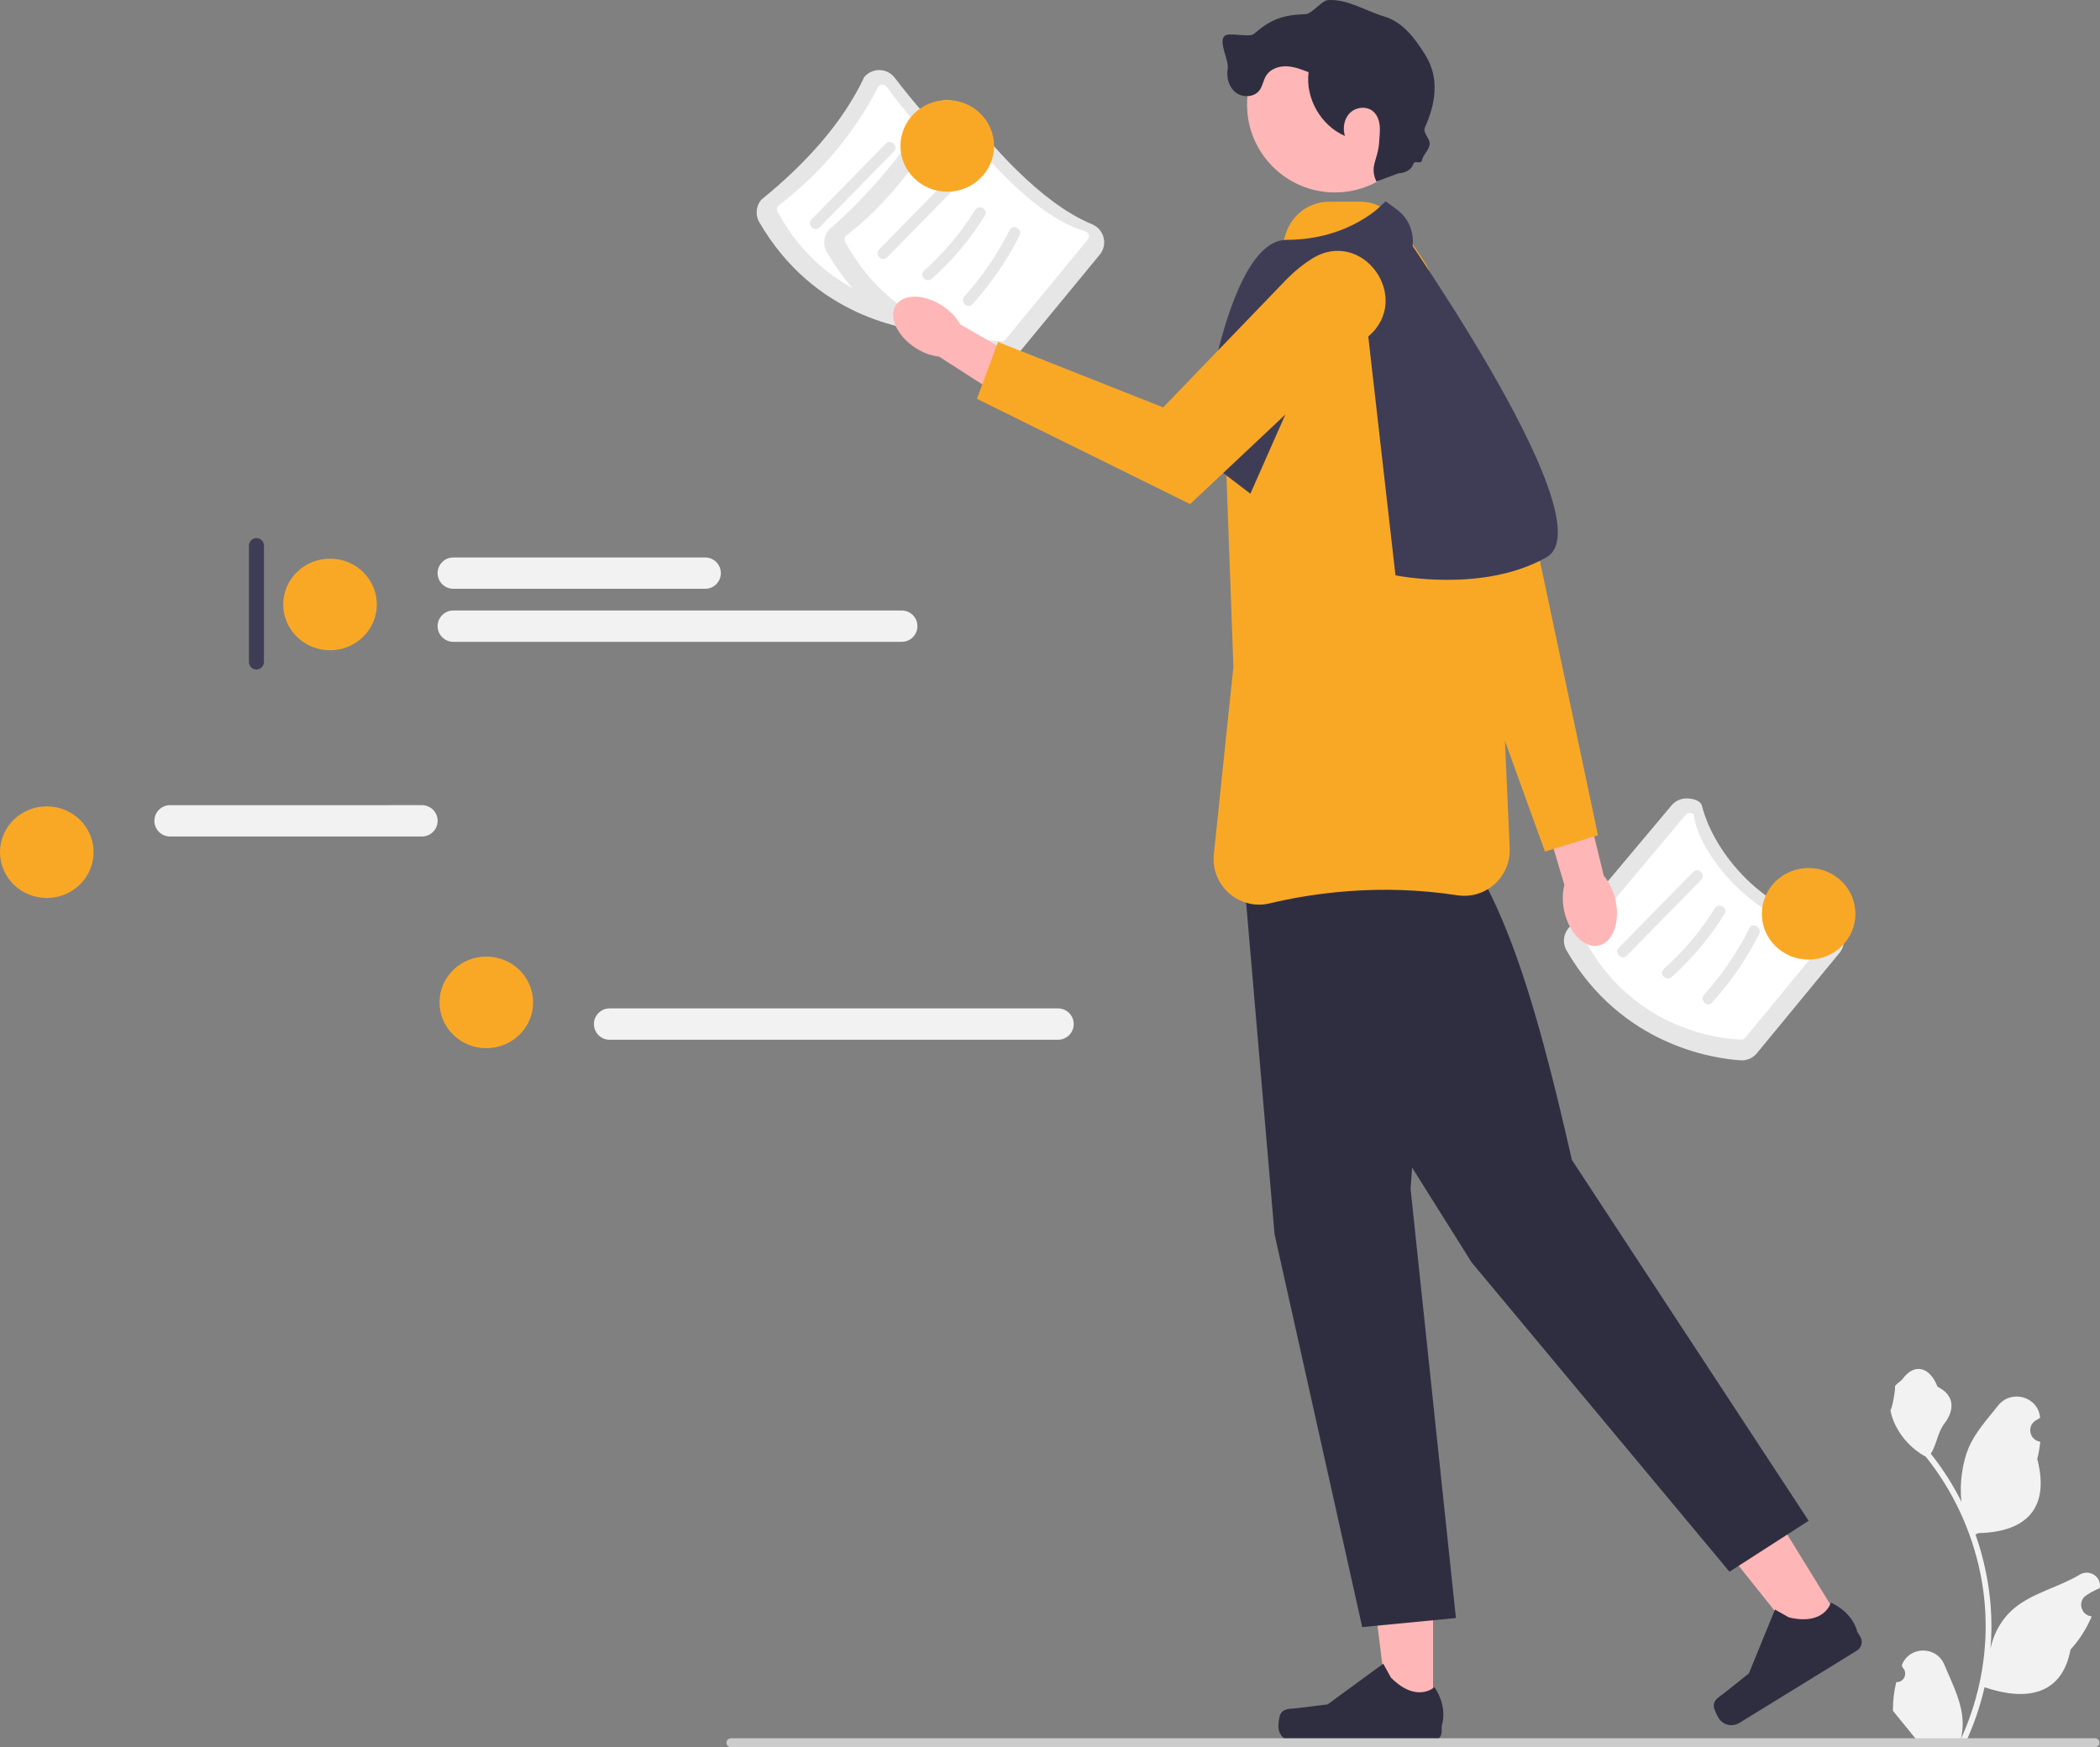 <svg xmlns="http://www.w3.org/2000/svg" width="559.286" height="465.379" viewBox="0 0 559.286 465.379" xmlns:xlink="http://www.w3.org/1999/xlink"><rect x="0" y="0" width="559.286" height="465.379" fill="#808080" stroke="none"/><g><path d="M248.906,88.437c-.108,0-.217-.004-.326-.011-7.174-.461-31.723-3.934-46.384-29.283-1.083-1.871-.869-4.252,.533-5.923h0c12.244-9.958,21.807-20.734,27.453-32.709,1.02-1.215,2.549-1.879,4.098-1.852,1.59,.038,3.055,.786,4.02,2.054,6.96,9.146,20.703,25.338,34.53,31.015,1.554,.639,2.679,1.935,3.087,3.558,.405,1.609,.03,3.269-1.027,4.552l-21.993,26.705c-.989,1.201-2.461,1.895-3.99,1.895v-0Z" fill="#e6e6e6"/><path d="M206.885,54.507l.383,.321c-.375,.447-.443,1.085-.17,1.589,13.263,24.423,36.976,26.339,41.594,26.475,.445,.025,.862-.175,1.144-.518l21.835-26.513c.309-.376,.404-.855,.262-1.318-.144-.465-.496-.812-.968-.948-14.83-4.334-30.389-24.408-34.805-30.458-.258-.354-.657-.565-1.094-.58-.449-.004-.857,.172-1.143,.512-6.318,12.319-15.164,22.932-26.656,31.76l-.383-.321Z" fill="#fff"/><path d="M218.263,60.549l19.792-20.181c1.353-1.379-.767-3.503-2.121-2.121l-19.792,20.181c-1.353,1.379,.767,3.503,2.121,2.121h0Z" fill="#e6e6e6"/><path d="M230.209,66.234c5.462-4.896,10.209-10.565,14.096-16.785,1.026-1.642-1.568-3.15-2.59-1.514-3.758,6.014-8.347,11.445-13.627,16.178-1.441,1.291,.687,3.407,2.121,2.121h-0Z" fill="#e6e6e6"/><path d="M240.975,73.042c4.973-5.509,9.207-11.658,12.54-18.29,.865-1.721-1.722-3.241-2.59-1.514-3.22,6.408-7.264,12.359-12.071,17.683-1.291,1.43,.824,3.558,2.121,2.121h0Z" fill="#e6e6e6"/></g><g><path d="M266.906,96.437c-.108,0-.217-.004-.326-.011-7.174-.461-31.723-3.934-46.384-29.283-1.083-1.871-.869-4.252,.533-5.923h0c11.632-10.089,20.389-21.121,27.453-32.709,1.02-1.215,2.549-1.879,4.098-1.852,1.59,.038,3.055,.786,4.02,2.054,6.96,9.146,20.703,25.338,34.53,31.015,1.554,.639,2.679,1.935,3.087,3.558,.405,1.609,.03,3.269-1.027,4.552l-21.993,26.705c-.989,1.201-2.461,1.895-3.99,1.895v-0Z" fill="#e6e6e6"/><path d="M224.885,62.507l.383,.321c-.375,.447-.443,1.085-.17,1.589,13.263,24.423,36.976,26.339,41.594,26.475,.445,.025,.862-.175,1.144-.518l21.835-26.513c.309-.376,.404-.855,.262-1.318-.144-.465-.496-.812-.968-.948-14.83-4.334-30.389-24.408-34.805-30.458-.258-.354-.657-.565-1.094-.58-.449-.004-.857,.172-1.143,.512-7.569,12.576-16.083,23.724-26.656,31.76l-.383-.321Z" fill="#fff"/><path d="M236.263,68.549l19.792-20.181c1.353-1.379-.767-3.503-2.121-2.121l-19.792,20.181c-1.353,1.379,.767,3.503,2.121,2.121h0Z" fill="#e6e6e6"/><path d="M248.209,74.234c5.462-4.896,10.209-10.565,14.096-16.785,1.026-1.642-1.568-3.15-2.59-1.514-3.758,6.014-8.347,11.445-13.627,16.178-1.441,1.291,.687,3.407,2.121,2.121h-0Z" fill="#e6e6e6"/><path d="M258.975,81.042c4.973-5.509,9.207-11.658,12.54-18.29,.865-1.721-1.722-3.241-2.59-1.514-3.22,6.408-7.264,12.359-12.071,17.683-1.291,1.43,.824,3.558,2.121,2.121h0Z" fill="#e6e6e6"/></g><g><path d="M463.906,282.437c-.108,0-.217-.004-.326-.011-7.174-.461-31.723-3.934-46.384-29.283-1.083-1.871-.869-4.252,.533-5.923h0l27.453-32.709c1.02-1.215,2.549-1.879,4.098-1.852,1.59,.038,3.63,.509,4.02,2.054,3.162,12.553,16.784,28.852,34.53,31.015,1.668,.203,2.679,1.935,3.087,3.558,.405,1.609,.03,3.269-1.027,4.552l-21.993,26.705c-.989,1.201-2.461,1.895-3.99,1.895Z" fill="#e6e6e6"/><path d="M421.885,248.507l.383,.321c-.375,.447-.443,1.085-.17,1.589,13.263,24.423,36.976,26.339,41.594,26.475,.445,.025,.862-.175,1.144-.518l21.835-26.513c.309-.376,.404-.855,.262-1.318-.144-.465-.477-.925-.968-.948-18.876-.885-34.038-21.299-34.805-30.458-.036-.436-.657-.565-1.094-.58-.449-.004-.857,.172-1.143,.512l-26.656,31.76-.383-.321Z" fill="#fff"/><path d="M433.263,254.549l19.792-20.181c1.353-1.379-.767-3.503-2.121-2.121l-19.792,20.181c-1.353,1.379,.767,3.503,2.121,2.121h0Z" fill="#e6e6e6"/><path d="M445.209,260.234c5.462-4.896,10.209-10.565,14.096-16.785,1.026-1.642-1.568-3.15-2.59-1.514-3.758,6.014-8.347,11.445-13.627,16.178-1.441,1.291,.687,3.407,2.121,2.121h0Z" fill="#e6e6e6"/><path d="M455.975,267.042c4.973-5.509,9.207-11.658,12.54-18.29,.865-1.721-1.722-3.241-2.59-1.514-3.22,6.408-7.264,12.359-12.071,17.683-1.291,1.43,.824,3.558,2.121,2.121h0Z" fill="#e6e6e6"/></g><g><polygon points="381.662 456.789 369.803 456.788 364.162 411.045 381.665 411.046 381.662 456.789" fill="#ffb6b6"/><path d="M341.032,456.52h0c-.369,.622-.564,2.629-.564,3.352h0c0,2.223,1.802,4.025,4.025,4.025h36.726c1.516,0,2.746-1.229,2.746-2.746v-1.529s1.817-4.596-1.924-10.26c0,0-4.649,4.435-11.596-2.512l-2.049-3.711-14.828,10.845-8.219,1.012c-1.798,.221-3.392-.034-4.317,1.523h-0Z" fill="#2f2e41"/></g><g><polygon points="491.172 433.386 481.07 439.599 452.297 403.594 467.206 394.424 491.172 433.386" fill="#ffb6b6"/><path d="M456.424,454.446h0c.011,.723,.897,2.535,1.276,3.151h0c1.165,1.893,3.644,2.484,5.537,1.319l31.281-19.244c1.292-.795,1.695-2.486,.9-3.778l-.801-1.302s-.861-4.866-7.014-7.731c0,0-1.636,6.214-11.192,3.937l-3.689-2.087-6.947,17.007-6.47,5.168c-1.416,1.131-2.907,1.748-2.879,3.56l-0,0-0-0Z" fill="#2f2e41"/></g><g><path d="M416.634,242.841c-.587-2.561-.542-5.046,.008-7.106l-7.146-24.028,11.634-3.154,5.996,24.713c1.39,1.603,2.512,3.814,3.099,6.375,1.341,5.85-.614,11.308-4.368,12.192s-7.883-3.142-9.224-8.992h0l0,0Z" fill="#ffb6b6"/><path d="M350.438,82.679s18.749-8.161,29.218,3.632c9.529,10.734,28.873,43.035,26.887,46.177l19.044,89.985-14.116,4.348-37.445-103.503-23.588-40.64h0Z" fill="#f9a826"/></g><polygon points="329.789 216.033 339.449 328.736 362.795 433.389 387.751 430.974 375.675 316.661 383.066 215.07 329.789 216.033" fill="#2f2e41"/><path d="M331.786,240.488l60.169,95.786,68.653,82.365,21.084-13.569-63.053-96.113c-9.65-42.337-20.337-81.527-39.923-93.709l-46.93,25.239,0,0Z" fill="#2f2e41"/><path d="M335.297,240.956c-2.822,0-5.556-.994-7.783-2.883-2.99-2.536-4.548-6.233-4.274-10.143l5.249-50.358-2.005-54.991,.013-.06,6.231-29.883c.062-.95,.261-1.955,.582-2.92l9.204-27.673c1.655-4.978,6.291-8.322,11.537-8.322h8.139c4.075,0,7.857,2.024,10.117,5.415l7.125,10.688c.474,.71,.873,1.472,1.188,2.266l15.729,39.699c.499,1.26,.783,2.586,.844,3.94l4.88,110.175c.163,3.658-1.309,7.158-4.036,9.604-2.711,2.432-6.328,3.507-9.915,2.953-20.54-3.172-38.517-.578-49.981,2.157-.947,.226-1.9,.337-2.843,.337v0Z" fill="#f9a826"/><path d="M333.009,131.506l-13.685-10.465s6.44-57.157,23.346-57.157,25.761-9.66,25.761-9.66c0,0,60.377,84.527,43.471,94.188-16.905,9.66-40.251,4.83-40.251,4.83l-8.223-72.209c-1.01-3.817-6.264-4.23-7.859-.618l-22.56,51.092,0-0Z" fill="#3f3d56"/><circle cx="355.523" cy="27.86" r="23.4" fill="#ffb6b6"/><path d="M374.054,45.55c-2.111,.788-5.347,2.014-7.458,2.802-1.969-3.924,.443-5.961,.694-10.344,.084-1.463,.295-2.927,.173-4.387-.121-1.46-.623-2.959-1.724-3.925-1.685-1.478-4.491-1.238-6.122,.3-1.631,1.537-2.096,4.077-1.429,6.217-6.416-2.774-10.561-10.05-9.675-16.983-1.916-.751-3.88-1.512-5.938-1.57s-4.261,.728-5.358,2.469c-.769,1.221-.922,2.772-1.785,3.929-1.402,1.88-4.431,2.025-6.293,.6s-2.574-4.017-2.177-6.328-2.492-7.027-.875-8.725c1.103-1.158,6.578,.483,7.809-.539,1.123-.932,2.25-1.868,3.487-2.641,1.571-.982,3.311-1.693,5.12-2.092,1.711-.378,3.47-.477,5.219-.575,1.776-.1,4.233-3.636,6.01-3.736,5.229-.293,9.903,2.865,14.92,4.368,5.017,1.503,8.174,5.821,10.951,10.262,3.956,6.326,2.611,13.257-.113,19.305-.673,1.495,1.586,3.066,1.252,4.671-.311,1.492-1.709,2.573-2.036,4.062-.279,1.273-1.932-.202-2.326,1.04-.34,1.072-1.342,1.829-2.414,2.171s-2.219,.335-3.343,.325" fill="#2f2e41"/><path d="M369.031,53.623l.825,.601,2.079,1.514c6.251,4.551,5.67,14.052-1.089,17.807h0l-8.453-13.502" fill="#3f3d56"/><path d="M505.027,448.046c2.066,.129,3.208-2.437,1.645-3.933l-.155-.618c.02-.05,.041-.099,.062-.148,2.089-4.982,9.17-4.947,11.241,.042,1.839,4.428,4.179,8.864,4.756,13.546,.258,2.067,.142,4.172-.316,6.2,4.308-9.411,6.575-19.687,6.575-30.021,0-2.597-.142-5.193-.433-7.783-.239-2.119-.568-4.224-.995-6.31-2.306-11.277-7.299-22.018-14.5-30.99-3.462-1.892-6.349-4.851-8.093-8.397-.626-1.279-1.117-2.655-1.35-4.056,.394,.052,1.486-5.949,1.188-6.317,.549-.833,1.532-1.247,2.131-2.06,2.982-4.043,7.091-3.337,9.236,2.157,4.582,2.313,4.627,6.148,1.815,9.837-1.789,2.347-2.035,5.522-3.604,8.035,.162,.207,.329,.407,.491,.614,2.961,3.798,5.522,7.88,7.681,12.169-.61-4.766,.291-10.508,1.826-14.21,1.748-4.217,5.025-7.769,7.91-11.415,3.466-4.379,10.573-2.468,11.184,3.083,.006,.054,.012,.107,.017,.161-.429,.242-.848,.499-1.259,.77-2.339,1.547-1.531,5.174,1.241,5.602l.063,.01c-.155,1.544-.42,3.074-.807,4.579,3.702,14.316-4.29,19.53-15.701,19.764-.252,.129-.497,.258-.749,.381,1.156,3.255,2.08,6.594,2.764,9.979,.614,2.99,1.04,6.013,1.279,9.049,.297,3.83,.271,7.68-.052,11.503l.019-.136c.82-4.211,3.107-8.145,6.427-10.87,4.946-4.063,11.933-5.559,17.268-8.824,2.568-1.572,5.859,.459,5.411,3.437l-.022,.143c-.794,.323-1.569,.698-2.319,1.117-.429,.242-.848,.499-1.259,.77-2.339,1.547-1.531,5.174,1.241,5.602l.063,.01c.045,.006,.084,.013,.129,.019-1.363,3.236-3.262,6.239-5.639,8.829-2.315,12.497-12.256,13.683-22.89,10.044h-.006c-1.163,5.064-2.861,10.011-5.044,14.726h-18.02c-.065-.2-.123-.407-.181-.607,1.666,.103,3.346,.006,4.986-.297-1.337-1.641-2.674-3.294-4.011-4.935-.032-.032-.058-.065-.084-.097-.678-.84-1.363-1.673-2.041-2.512l-0-.001c-.042-2.578,.267-5.147,.879-7.64l.001-0-0-0Z" fill="#f2f2f2"/><path d="M193.476,464.189c0,.66,.53,1.19,1.19,1.19h363.29c.66,0,1.19-.53,1.19-1.19,0-.66-.53-1.19-1.19-1.19H194.666c-.66,0-1.19,.53-1.19,1.19Z" fill="#ccc"/><g><path d="M251.018,81.472c2.11,1.393,3.731,3.146,4.717,4.935l20.941,11.996-6,9.798-20.597-13.224c-2.033-.203-4.282-1.003-6.393-2.396-4.821-3.181-7.088-8.247-5.063-11.315s7.574-2.976,12.395,.206h0Z" fill="#ffb6b6"/><path d="M349.545,68.826c13.354-8.19,26.774,10.565,14.9,20.784l-.04,.035-47.443,44.621-56.777-28.038,5.614-15.138,43.989,17.425,32.998-34.256c2.297-2.3,4.557-4.082,6.76-5.434h-0Z" fill="#f9a826"/></g><path d="M68.295,143.332c-1.103,0-2,.897-2,2v31c0,1.103,.897,2,2,2s2-.897,2-2v-31c0-1.103-.897-2-2-2Z" fill="#3f3d56"/><g><ellipse cx="87.896" cy="161.002" rx="12.463" ry="12.201" fill="#f9a826"/><path d="M187.809,156.828H120.724c-2.301,0-4.174-1.873-4.174-4.174s1.872-4.174,4.174-4.174h67.085c2.301,0,4.174,1.873,4.174,4.174s-1.872,4.174-4.174,4.174Z" fill="#f2f2f2"/><path d="M240.162,170.955H120.724c-2.301,0-4.174-1.873-4.174-4.174s1.872-4.174,4.174-4.174h119.438c2.301,0,4.174,1.873,4.174,4.174s-1.873,4.174-4.174,4.174h-0Z" fill="#f2f2f2"/></g><g><ellipse cx="12.463" cy="226.982" rx="12.463" ry="12.201" fill="#f9a826"/><path d="M112.376,222.808H45.291c-2.301,0-4.174-1.873-4.174-4.174s1.872-4.174,4.174-4.174H112.376c2.301,0,4.174,1.873,4.174,4.174s-1.872,4.174-4.174,4.174Z" fill="#f2f2f2"/></g><ellipse cx="129.521" cy="266.992" rx="12.463" ry="12.201" fill="#f9a826"/><path d="M281.787,276.945h-119.438c-2.301,0-4.174-1.873-4.174-4.174s1.872-4.174,4.174-4.174h119.438c2.301,0,4.174,1.873,4.174,4.174s-1.873,4.174-4.174,4.174h-0Z" fill="#f2f2f2"/><ellipse cx="252.28" cy="38.86" rx="12.463" ry="12.201" fill="#f9a826"/><ellipse cx="481.691" cy="243.398" rx="12.463" ry="12.201" fill="#f9a826"/></svg>